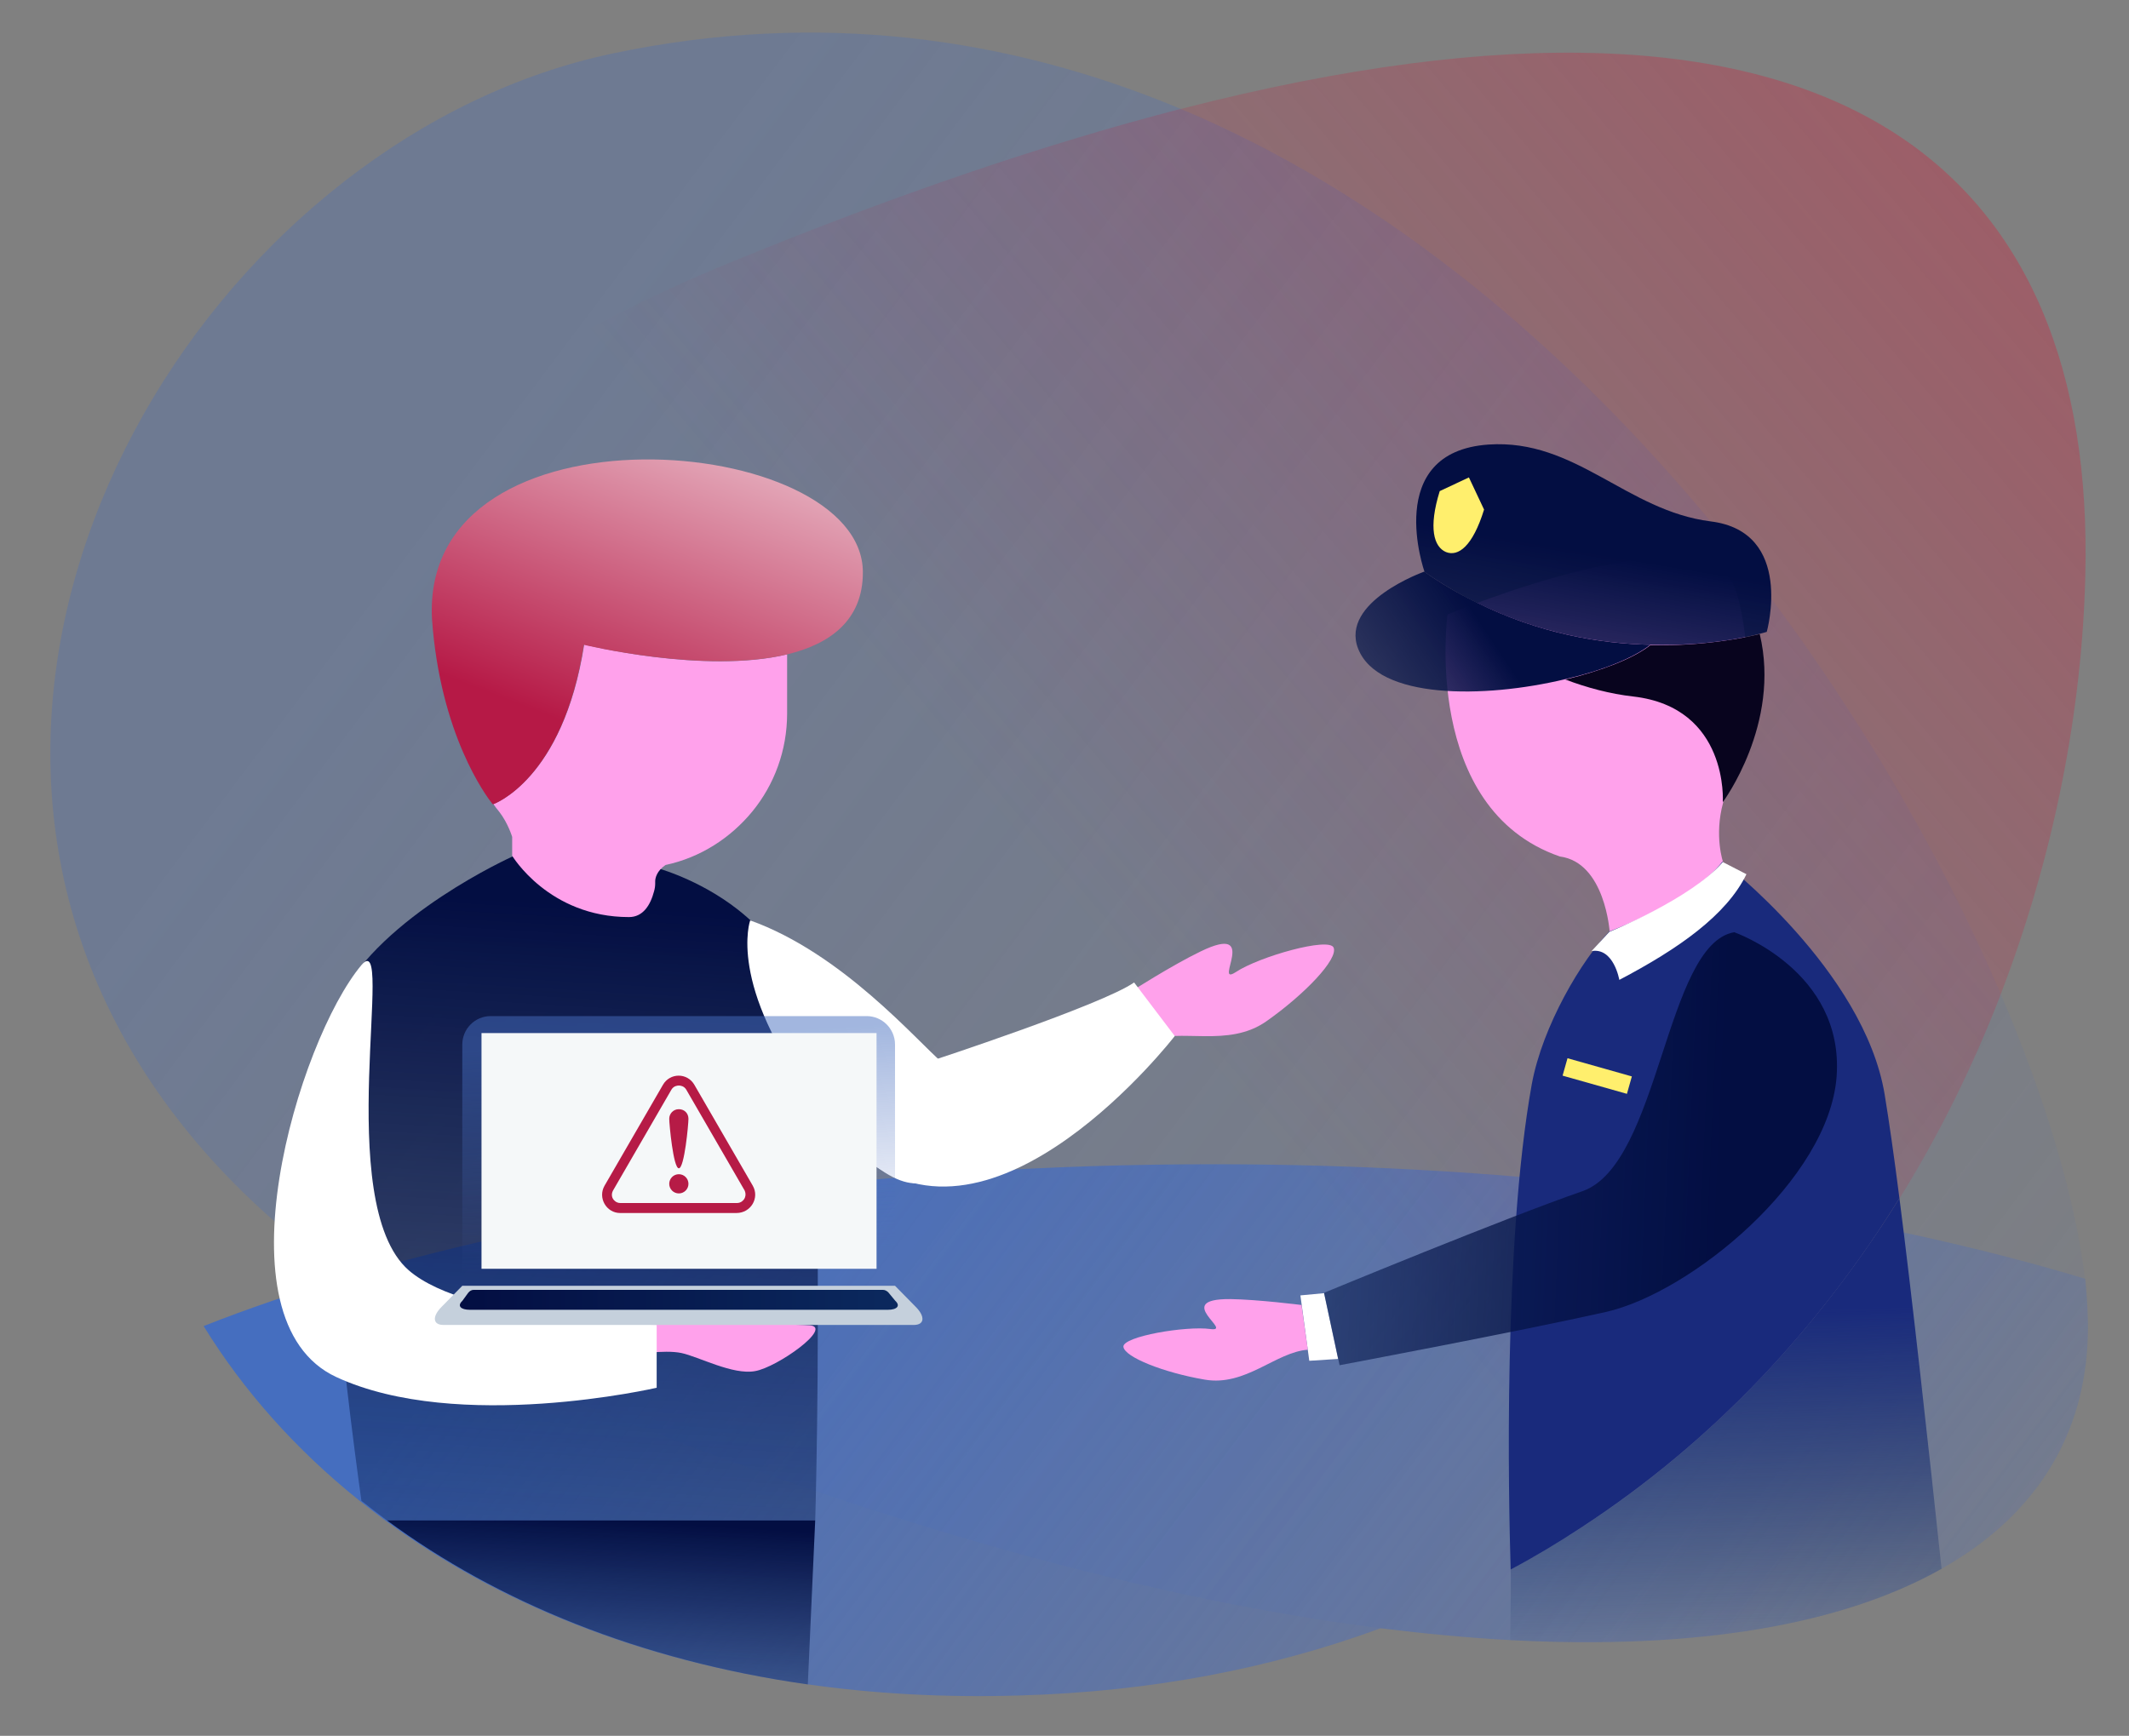 <?xml version="1.0" encoding="utf-8"?>
<!-- Generator: Adobe Illustrator 17.0.0, SVG Export Plug-In . SVG Version: 6.00 Build 0)  -->
<!DOCTYPE svg PUBLIC "-//W3C//DTD SVG 1.1//EN" "http://www.w3.org/Graphics/SVG/1.1/DTD/svg11.dtd">
<svg version="1.1" id="Layer_1" xmlns="http://www.w3.org/2000/svg" xmlns:xlink="http://www.w3.org/1999/xlink" x="0px" y="0px"
	 width="1920.411px" height="1566.157px" viewBox="0 267.246 1920.411 1566.157"
	 enable-background="new 0 267.246 1920.411 1566.157" xml:space="preserve">
<rect x="0" y="267.246" width="1920.411" height="1566.157" fill="#808080" stroke="none"/>
<g>
	<g>
		
			<linearGradient id="SVGID_1_" gradientUnits="userSpaceOnUse" x1="-14.284" y1="1828.799" x2="342.092" y2="1560.434" gradientTransform="matrix(3.333 0 0 -3.333 692.833 7272.833)">
			<stop  offset="4.200120e-007" style="stop-color:#456EBF"/>
			<stop  offset="1" style="stop-color:#4C6BBC;stop-opacity:0"/>
		</linearGradient>
		<path fill="url(#SVGID_1_)" d="M1883.333,1470.667c-2,92.667-48,164.667-132,212c-89,50.333-221,73.333-389,64.333
			c-37.333-2-76.333-5.667-117-10.667c-97,35.667-205.667,57.333-326.667,60.667c-67.667,2-131.667-1.667-192-10.333
			c-152-21.667-280-74.667-379.667-148C339.333,1633,331.667,1627,324,1621c-57.333-46-104.667-99.333-140.333-157.333
			c39.667-15.667,82.667-30.333,128-44c214-64,486-102,782.333-102c218.667,0,424,20.667,602.667,57.333
			c65.333,13.333,126.667,28.667,184.333,46C1882.667,1439,1883.667,1455.667,1883.333,1470.667z"/>
		<g>
			
				<linearGradient id="SVGID_2_" gradientUnits="userSpaceOnUse" x1="-77.991" y1="1977.707" x2="416.01" y2="1605.707" gradientTransform="matrix(3.333 0 0 -3.333 692.833 7272.833)">
				<stop  offset="4.200120e-007" style="stop-color:#456EBF"/>
				<stop  offset="1" style="stop-color:#4C6BBC;stop-opacity:0"/>
			</linearGradient>
			<path opacity="0.3" fill="url(#SVGID_2_)" enable-background="new    " d="M1883.333,1470.667c-2,92.667-48,164.667-132,212
				c-89,50.333-221,73.333-389,64.333c-37.333-2-76.333-5.667-117-10.667c-200-25.333-441-90-714.333-199.667
				c-85.667-34.333-158.667-74-219.667-117.333C211,1348.333,142.333,1266.667,100,1181
				C-77.333,822.667,204.667,388.333,553.333,315.333c185.667-39,357.333-14.333,511.333,50c355.333,149,617,511,740,798.667
				c42,98,67.667,187.333,76,256.667C1882.667,1439,1883.667,1455.667,1883.333,1470.667z"/>
			
				<linearGradient id="SVGID_3_" gradientUnits="userSpaceOnUse" x1="730.119" y1="2399.073" x2="85.054" y2="1853.018" gradientTransform="matrix(3.333 0 0 -3.333 692.833 7272.833)">
				<stop  offset="0" style="stop-color:#EB3A3C"/>
				<stop  offset="1" style="stop-color:#BC1941;stop-opacity:0"/>
			</linearGradient>
			<path fill="url(#SVGID_3_)" d="M1881,787c-3,121.333-28,251.667-76.333,377.333c-0.333,0.667-0.667,1.333-0.667,2
				c-24.333,62.667-54.333,124-90.667,182.333c-5.333,8.667-11,17.667-17,26.333c-82,124-192.667,232.667-333.667,308.667
				c-36.667,20-75.667,37.667-116.667,52.667c-0.333,0-0.333,0-0.667,0.333c-97,35.667-205.667,57.333-326.667,60.667
				c-67.667,2-131.667-1.667-192-10.333c-152-21.667-280-74.667-379.667-148c-7.667-5.667-15.333-11.667-23-17.667
				c-57.333-46-104.667-99.333-140.333-157.333c-53-85.333-81.667-180.667-83.333-279c0-1,0-2.333,0-3.333
				c-3-250,168-517.333,557.667-677.333c151-62,286.333-107.667,406.333-138.667h0.333C1662.667,211.667,1890.333,423,1881,787z"/>
		</g>
		<g>
			<path fill="#FFA1EB" d="M1033.667,1206.333c31.333-12,74,6.667,108.667-17.667c35-24.667,64.667-56,60.667-66.333
				c-3.667-10-67.333,8-88.333,22c-21,13.667,22.667-45-31.667-18.667c-25.667,12.333-63.667,36.667-63.667,36.667
				L1033.667,1206.333z"/>
		</g>
		<g>
			<path fill="#FFFFFF" d="M839.333,1224.667c0,0,154.667-50.667,183.667-71l36.667,48.333c0,0-163,211-284,107
				C735,1274.333,839.333,1224.667,839.333,1224.667z"/>
			
				<linearGradient id="SVGID_4_" gradientUnits="userSpaceOnUse" x1="-47.308" y1="1856.898" x2="-63.726" y2="1580.783" gradientTransform="matrix(3.333 0 0 -3.333 692.833 7272.833)">
				<stop  offset="0" style="stop-color:#030E42"/>
				<stop  offset="1" style="stop-color:#0B295E;stop-opacity:0"/>
			</linearGradient>
			<path fill="url(#SVGID_4_)" d="M737.667,1463c0,62.667-1,118.333-1.667,149.667c-0.333,16.667-0.667,26.333-0.667,26.333H349
				c-7.667-5.667-15.333-11.667-23-17.667c-3-21.667-8.333-61-13.667-107.667c-3.667-31.333-7.667-66.333-10.667-101.333
				c-8.667-91-13.333-183.667-3.667-222c2-7.333,4.667-14.667,8.333-21.667l0,0c37.333-75.333,156-128.667,156-128.667
				l85.333,37.667L591.333,1050c0,0,38.667,10,74.333,38c21.667,17,42.333,40.667,53,72.667c2,6.333,4,14.333,5.667,23.667
				c1,4.667,1.667,10,2.333,15.333c2.333,16.333,4,35.333,5.667,56.667c3.333,46.333,4.667,102,5.333,156c0,5,0,10.333,0,15.333
				c0,1.333,0,2.333,0,3.667c0,6,0,12,0,17.667C737.667,1453.667,737.667,1458.333,737.667,1463z"/>
			<path fill="#FED3F5" d="M444.333,992.667c0.333,0.333,0.333,0.333,0.333,0.333C444.667,993,444.667,992.667,444.333,992.667z"/>
			<path fill="#FFA1EB" d="M710,857.667V911c0,33.333-11.667,64.333-31.333,88.333c-19.667,24-47,41.667-78.333,48.333
				c-4,2.667-6.333,5.667-7.667,8.333s-1.667,5-1.667,6.333v2c0,2.333-0.333,4.667-1,7c-3.333,12.667-10,23.333-22.667,23.333
				C495,1094.667,462,1039.333,462,1039.333v-17c0,0-3.667-12.333-11.667-22.667l0,0c-2-2.333-3.667-4.667-5.333-7
				c0,0,63-21.667,82-144C526.667,849,635.667,875.667,710,857.667z"/>
			<path fill="#FFA1EB" d="M570.333,1489.667c0,0,28.667-5,44.333-1.667c15.667,3.333,46.333,20,66.333,16.333
				c20-3.333,71-39.667,49.333-41.333c-21.667-1.667-161.667-0.333-161.667-0.333L570.333,1489.667z"/>
			
				<linearGradient id="SVGID_5_" gradientUnits="userSpaceOnUse" x1="-47.727" y1="1903.676" x2="-13.727" y2="1992.342" gradientTransform="matrix(3.333 0 0 -3.333 692.833 7272.833)">
				<stop  offset="0" style="stop-color:#B61946"/>
				<stop  offset="1" style="stop-color:#EABCC9"/>
			</linearGradient>
			<path fill="url(#SVGID_5_)" d="M778.333,783.667c0,43.333-29.667,64.667-68.333,74C635.333,875.333,526.667,849,526.667,849
				c-19,122.333-82,144-82,144s0,0-0.333-0.333c0,0,0,0-0.333-0.333c-5.333-6.667-47-62.333-54.333-166.667
				C379,624.667,778.333,657,778.333,783.667z"/>
			<path fill="#FFFFFF" d="M326,1138c-57,68-132.667,320.667-22.667,371.667s289,9.667,289,9.667v-56.667
				c0,0-169.667-2.333-223.667-49.333C299,1352.333,357.333,1101,326,1138z"/>
			<path fill="#FFFFFF" d="M676.667,1097.667c83,29.667,150,108.333,173.333,128.333c23.333,20,19.333,171.667-76.333,79.333
				c-12-11.333-27.667-31-39-45.667C655.667,1156.333,676.667,1097.667,676.667,1097.667z"/>
			<g>
				
					<linearGradient id="SVGID_6_" gradientUnits="userSpaceOnUse" x1="-26.352" y1="1820.854" x2="-22.602" y2="1760.854" gradientTransform="matrix(3.333 0 0 -3.333 692.833 7272.833)">
					<stop  offset="4.200120e-007" style="stop-color:#456EBF"/>
					<stop  offset="1" style="stop-color:#4C6BBC;stop-opacity:0"/>
				</linearGradient>
				<path opacity="0.5" fill="url(#SVGID_6_)" enable-background="new    " d="M807.333,1427.333H417v-217.667
					c0-14,11.333-25.667,25.667-25.667h339c14,0,25.667,11.333,25.667,25.667V1427.333z"/>
				<path fill="#C5D0DC" d="M807.333,1427.333H417l-18.667,19c-8.667,8.667-8,16.333,1.667,16.333h424.333
					c9.667,0,10.333-7.667,1.667-16.333L807.333,1427.333z"/>
				
					<linearGradient id="SVGID_7_" gradientUnits="userSpaceOnUse" x1="-83.407" y1="1749.85" x2="35.107" y2="1749.85" gradientTransform="matrix(3.333 0 0 -3.333 692.833 7272.833)">
					<stop  offset="0" style="stop-color:#030E42"/>
					<stop  offset="1" style="stop-color:#0B295E"/>
				</linearGradient>
				<path fill="url(#SVGID_7_)" d="M796.333,1431h-369c-2,0-3.667,1-5,2.667L417,1441c-4.667,4.333-1.667,8,7,8h376.667
					c8.667,0,11.667-3.667,7-8l-6.333-7.667C800,1432,798.333,1431,796.333,1431z"/>
				<rect x="434.333" y="1199.333" fill="#F5F8F9" width="356.333" height="212.667"/>
				<path fill="#B61B46" d="M679,1337l-52.667-91c-6.333-11-22-11-28.333,0l-52.667,91c-6.333,11,1.667,24.667,14,24.667h105
					C677.333,1361.667,685.333,1348,679,1337z M671.333,1349c-0.667,1-2.667,3.667-6.667,3.667h-105c-4,0-6-2.667-6.667-3.667
					c-0.667-1-2-4,0-7.667l52.667-91c2-3.333,5.333-3.667,6.667-3.667S617,1247,619,1250.333l52.667,91
					C673.333,1345,672,1348,671.333,1349z"/>
				<g>
					<circle fill="#B61B46" cx="612.333" cy="1335.333" r="8.667"/>
					<path fill="#B61B46" d="M603.667,1276.667c0-4.667,3.667-8.667,8.667-8.667s8.667,3.667,8.667,8.667
						s-3.667,44.667-8.667,44.667S603.667,1281.333,603.667,1276.667z"/>
				</g>
			</g>
		</g>
		
			<linearGradient id="SVGID_8_" gradientUnits="userSpaceOnUse" x1="-44.85" y1="1690.659" x2="-48.872" y2="1623.019" gradientTransform="matrix(3.333 0 0 -3.333 692.833 7272.833)">
			<stop  offset="0" style="stop-color:#030E42"/>
			<stop  offset="1" style="stop-color:#0B295E;stop-opacity:0"/>
		</linearGradient>
		<path fill="url(#SVGID_8_)" d="M735.333,1639l-6.667,148c-152-21.667-280-74.667-379.667-148L735.333,1639L735.333,1639z"/>
		
			<linearGradient id="SVGID_9_" gradientUnits="userSpaceOnUse" x1="183.85" y1="1929.95" x2="183.85" y2="1929.95" gradientTransform="matrix(3.333 0 0 -3.333 692.833 7272.833)">
			<stop  offset="0" style="stop-color:#030E42"/>
			<stop  offset="1" style="stop-color:#0B295E;stop-opacity:0"/>
		</linearGradient>
		<path fill="url(#SVGID_9_)" d="M1305.667,839.667"/>
		<path fill="#FFA1EB" d="M1305.667,821.667c0,0-23.667,175,101.333,218.333c41,5.333,45,68.333,45,68.333
			c1.333,3.333,61.667-13,102.333-63c0,0-8.333-23.667,0-54c8.333-30.333,35.333-113,11.667-190.667
			C1542.333,722.333,1305.667,821.667,1305.667,821.667z"/>
		<path fill="#08041E" d="M1554,991c0,0,5.667-85.333-80.667-95.333c-21-2.333-42-8-61.333-15.333c33-8,61.333-19,76.667-31
			c48,1,84.667-6.667,98.667-10C1606.667,920.333,1554,991,1554,991z"/>
		
			<linearGradient id="SVGID_10_" gradientUnits="userSpaceOnUse" x1="195.493" y1="1929.339" x2="108.006" y2="1870.752" gradientTransform="matrix(3.333 0 0 -3.333 692.833 7272.833)">
			<stop  offset="0" style="stop-color:#030E42"/>
			<stop  offset="0.241" style="stop-color:#051549;stop-opacity:0.759"/>
			<stop  offset="1" style="stop-color:#0B295E;stop-opacity:0"/>
		</linearGradient>
		<path fill="url(#SVGID_10_)" d="M1488.667,849c-15.333,12-43.667,23.333-76.667,31c-73.667,17.667-169.333,18.333-187-27.667
			C1208.667,810,1284.667,783,1284.667,783c15.667,11,31.667,20.333,47.667,28C1388.667,839,1443.667,848,1488.667,849z"/>
		
			<linearGradient id="SVGID_11_" gradientUnits="userSpaceOnUse" x1="223.751" y1="1952.104" x2="195.377" y2="1782.91" gradientTransform="matrix(3.333 0 0 -3.333 692.833 7272.833)">
			<stop  offset="0" style="stop-color:#030E42"/>
			<stop  offset="0.241" style="stop-color:#051549;stop-opacity:0.759"/>
			<stop  offset="1" style="stop-color:#0B295E;stop-opacity:0"/>
		</linearGradient>
		<path fill="url(#SVGID_11_)" d="M1593.667,837.333c0,0-2,0.667-6,1.667c-14,3.667-50.667,11.333-98.667,10
			c-45-1-100.333-10-156.333-37.667c-16-7.667-31.667-17-47.667-28c0,0-38.333-108.333,57.667-115
			C1421.333,663,1467,728,1543,737.667C1619,747,1593.667,837.333,1593.667,837.333z"/>
		<path fill="#FFEF6D" d="M1338.667,727c-10.333,33.333-23.333,42.667-34.333,38.333c-11-4.667-16-21.667-5.667-55L1325,698
			L1338.667,727z"/>
		
			<linearGradient id="SVGID_12_" gradientUnits="userSpaceOnUse" x1="256.926" y1="1746.973" x2="259.593" y2="1653.639" gradientTransform="matrix(3.333 0 0 -3.333 692.833 7272.833)">
			<stop  offset="0" style="stop-color:#192A7C"/>
			<stop  offset="1" style="stop-color:#0B295E;stop-opacity:0"/>
		</linearGradient>
		<path fill="url(#SVGID_12_)" d="M1751.333,1682.667c-89,50.333-221,73.333-389,64.333c0.333-31.333,0.667-59.333,0.333-63.667
			c151-81.333,267-200.333,350.667-335C1724,1430.667,1740.333,1579,1751.333,1682.667z"/>
		<path fill="#192A7C" d="M1713.333,1348.333C1642,1463.667,1546.667,1567,1426,1645.667c-20.333,13.333-41.333,26-63.333,37.667
			c-2-63.667-6.667-294.667,19-437.667c9.667-53,45.333-112.667,70-138c0,0,74.667-27.667,102-63c0,0,127.667,98,146.333,210
			C1704,1279,1708.667,1311.667,1713.333,1348.333z"/>
		<g>
			<polygon fill="#FFFFFF" points="1194.333,1434 1173,1436 1181,1495 1207,1493.333 			"/>
			<path fill="#FFA1EB" d="M1179.667,1485c-29.333,2.333-56,33.333-93,27c-37-6.333-72.333-20.333-73.333-29.667
				c-0.667-9.333,56.667-19,78.333-16c22,3-35-27.333,18-27c25,0.333,64.333,5.333,64.333,5.333L1179.667,1485z"/>
		</g>
		<path fill="#FFFFFF" d="M1554,1045l21.333,11c-18,37-61.333,67.333-114.667,95.333c0,0-5-29.333-25-26l16-17.333
			C1451.667,1108,1525.667,1078,1554,1045z"/>
		
			<linearGradient id="SVGID_13_" gradientUnits="userSpaceOnUse" x1="258.381" y1="1788.546" x2="14.323" y2="1799.235" gradientTransform="matrix(3.333 0 0 -3.333 692.833 7272.833)">
			<stop  offset="0" style="stop-color:#030E42"/>
			<stop  offset="1" style="stop-color:#0B295E;stop-opacity:0"/>
		</linearGradient>
		<path fill="url(#SVGID_13_)" d="M1564.333,1108.333c0,0,99.333,34.667,92.333,130.333c-7,92.667-131.333,195-208.333,212.333
			c-77,17.333-240,48-240,48l-14-65.333c0,0,162.667-67.333,233-91.667C1497.333,1317.667,1502,1119,1564.333,1108.333z"/>
	</g>
	
		<rect x="1410.284" y="1229.451" transform="matrix(-0.962 -0.272 0.272 -0.962 2489.812 2820.477)" fill="#FFEF6D" width="60.335" height="16.334"/>
</g>
</svg>

